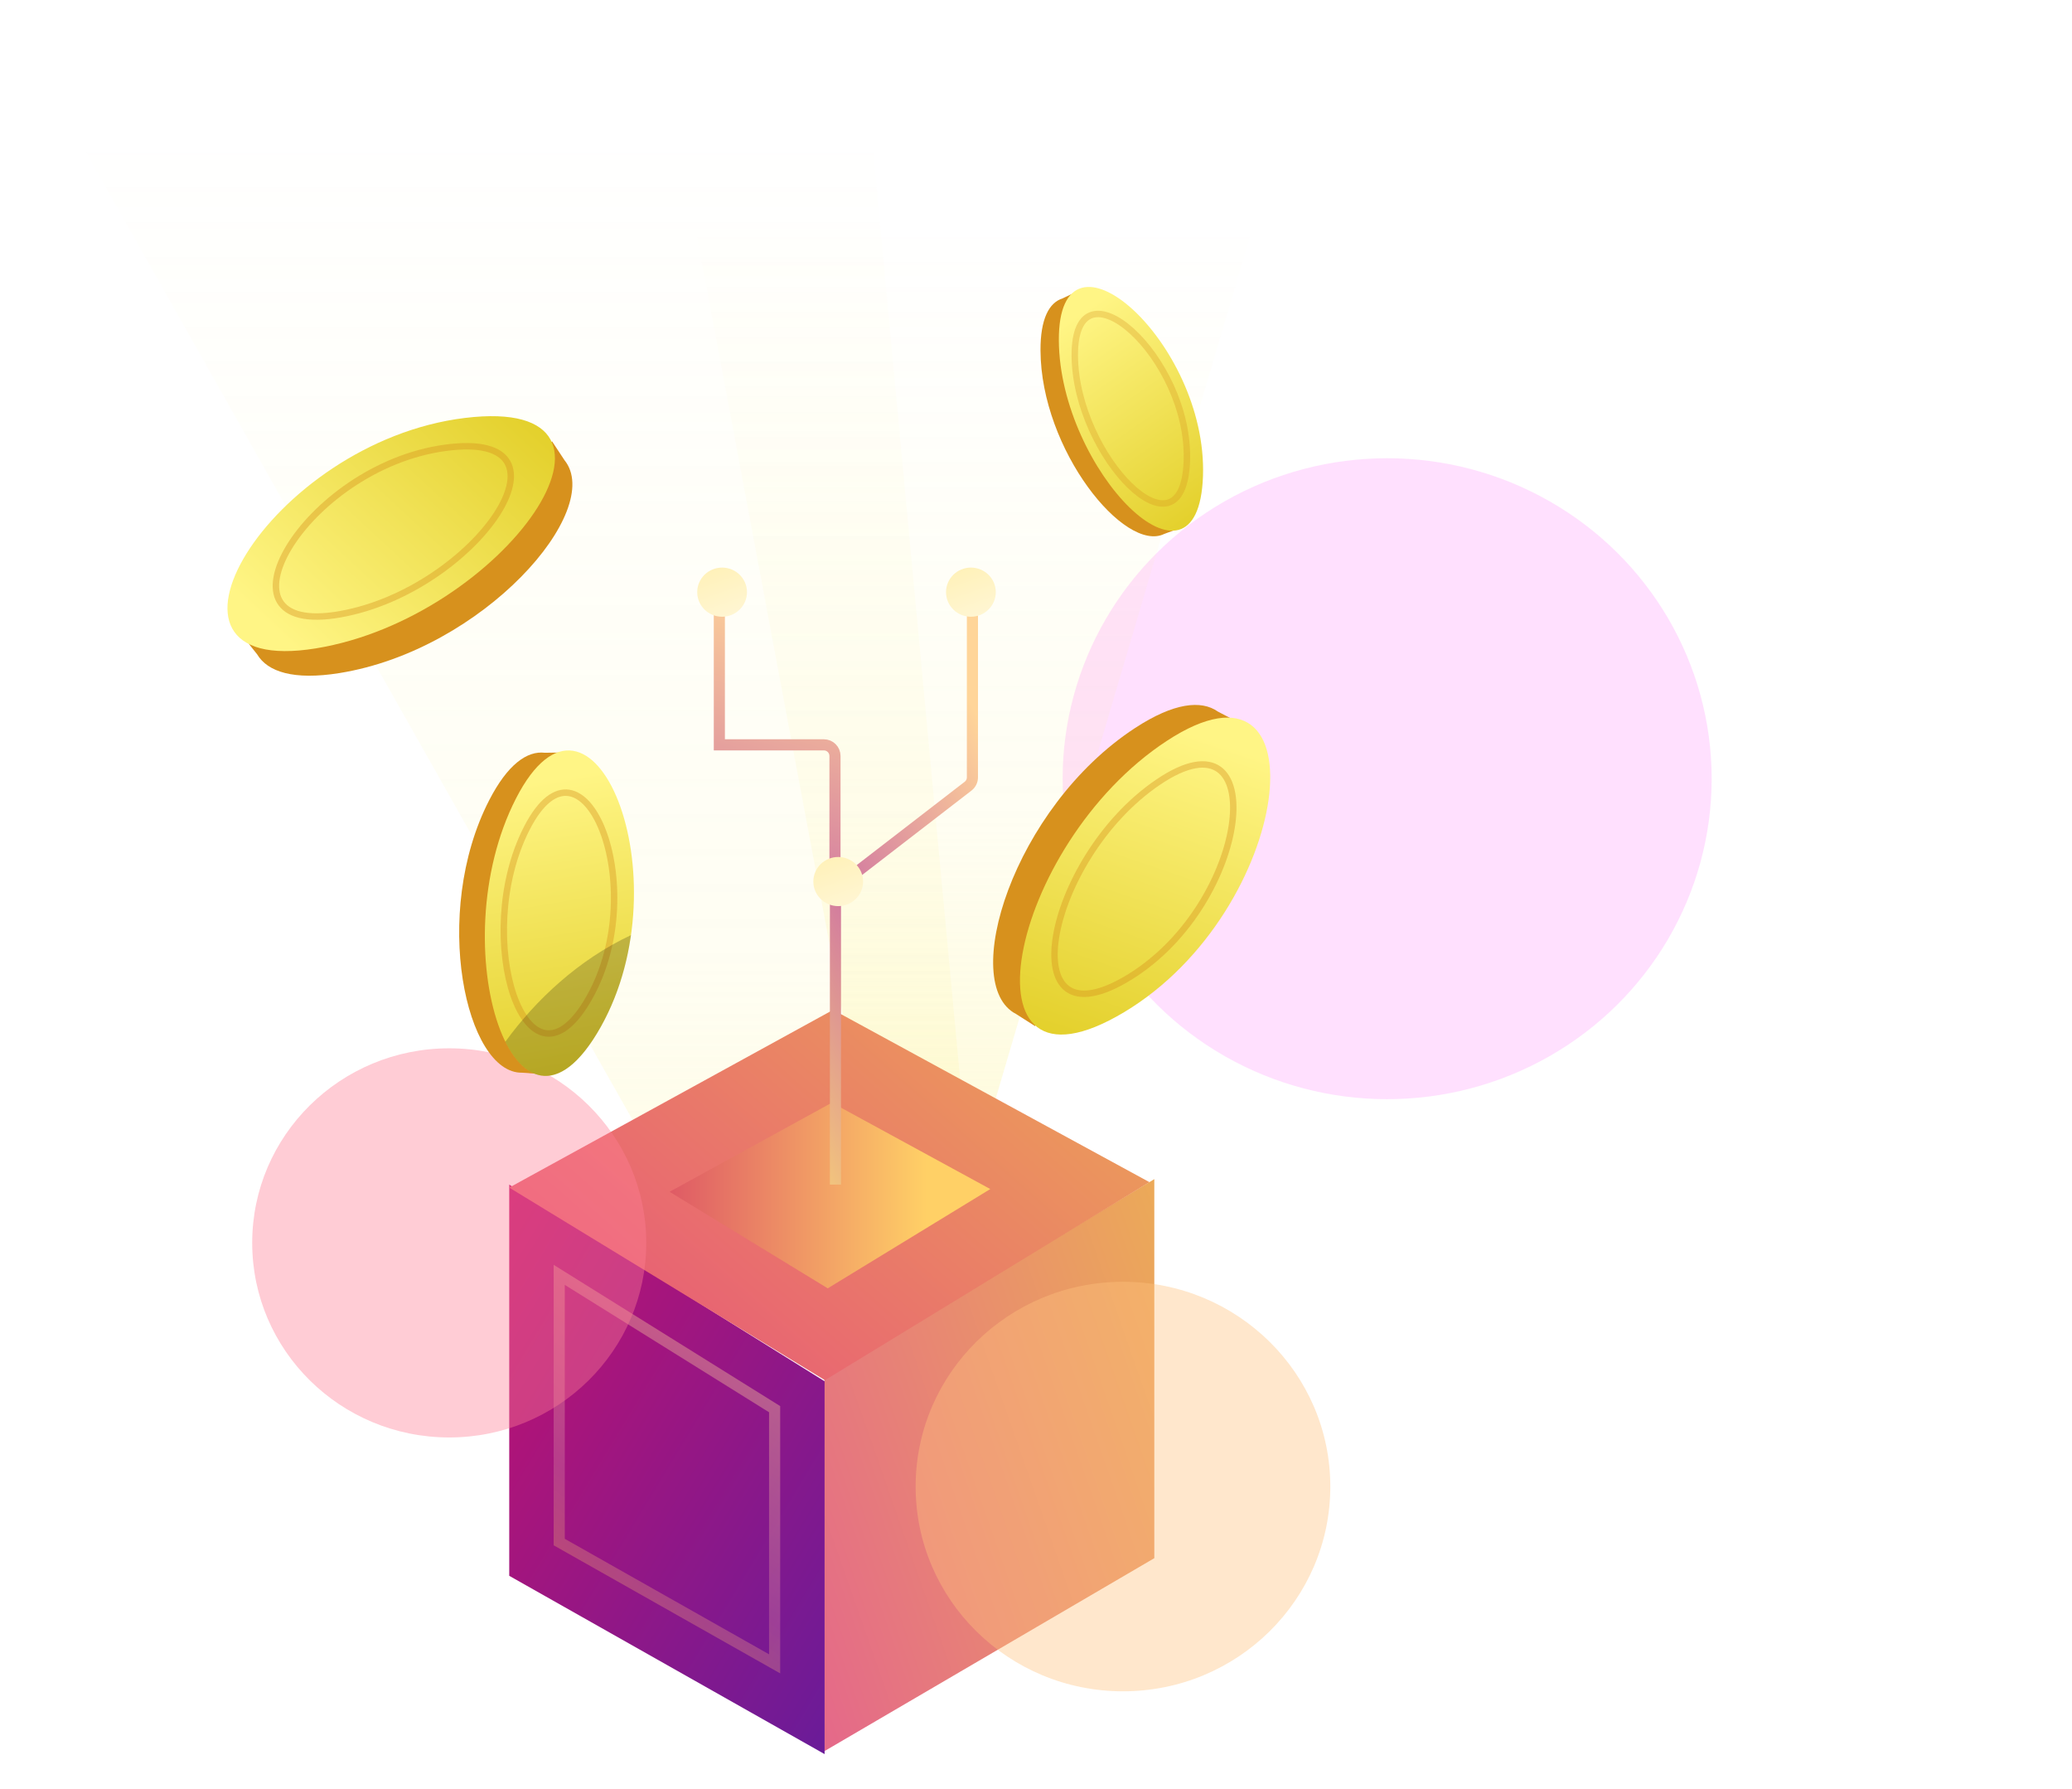 <svg width="161" height="139" viewBox="0 0 161 139" fill="none" xmlns="http://www.w3.org/2000/svg">
<g opacity="0.24" filter="url(#filter0_f_27_4190)">
<ellipse cx="107.785" cy="60.493" rx="25.216" ry="24.896" fill="#FF7EFA" fill-opacity="0.98"/>
</g>
<path d="M64.058 136.036L89.693 121.044V91.599L64.058 107.047V136.036Z" fill="url(#paint0_linear_27_4190)"/>
<path d="M64.074 136.264L39.569 122.414V92.023L64.074 107.302V136.264Z" fill="url(#paint1_linear_27_4190)"/>
<path opacity="0.4" d="M60.19 129.252L43.453 119.792V99.035L60.19 109.47V129.252Z" stroke="url(#paint2_linear_27_4190)" stroke-width="0.864"/>
<path opacity="0.405" d="M64.577 99.218L51.982 92.011L0 0H66.751L75.372 92.011L64.577 99.218Z" fill="url(#paint3_linear_27_4190)"/>
<path opacity="0.405" d="M75.371 92.105L100.56 6.748H51.981L69.974 102.774L75.371 92.105Z" fill="url(#paint4_linear_27_4190)"/>
<path d="M88.209 56.547C91.222 54.582 93.343 54.368 94.636 55.279L96.677 56.345L96.199 57.033C97.76 61.693 93.731 72.317 85.276 77.368C83.496 78.432 82.034 78.966 80.869 79.075L80.426 79.712L78.953 78.771C74.489 76.486 78.713 62.74 88.209 56.547Z" fill="#D7911D"/>
<path d="M90.666 57.553C78.303 65.649 74.224 86.5 87.361 78.621C100.497 70.741 103.03 49.457 90.666 57.553Z" fill="url(#paint5_linear_27_4190)"/>
<path opacity="0.4" d="M90.004 60.751C81.151 66.738 78.406 81.705 87.812 75.878C97.218 70.051 98.857 54.764 90.004 60.751Z" stroke="#D7911D" stroke-width="0.5"/>
<path d="M26.368 52.288C22.817 52.857 20.792 52.19 19.981 50.832L18.55 49.028L19.267 48.594C19.736 43.702 27.738 35.634 37.517 34.459C39.575 34.212 41.128 34.318 42.237 34.693L42.901 34.291L43.863 35.749C47.012 39.652 37.563 50.492 26.368 52.288Z" fill="#D7911D"/>
<path d="M24.533 50.37C39.12 48.002 51.327 30.613 36.122 32.468C20.916 34.323 9.945 52.737 24.533 50.37Z" fill="url(#paint6_linear_27_4190)"/>
<path opacity="0.4" d="M26.437 47.716C36.96 45.847 45.556 33.292 34.593 34.789C23.629 36.286 15.914 49.585 26.437 47.716Z" stroke="#D7911D" stroke-width="0.5"/>
<path d="M80.85 27.219C80.839 24.759 81.524 23.512 82.557 23.183L83.969 22.511L84.193 23.057C87.546 24.135 92.291 30.736 92.046 37.446C91.995 38.859 91.752 39.878 91.371 40.559L91.578 41.065L90.459 41.48C87.4 42.971 80.882 34.97 80.85 27.219Z" fill="#D7911D"/>
<path d="M82.275 26.45C82.338 36.555 93.114 47.42 93.475 36.983C93.837 26.545 82.213 16.345 82.275 26.45Z" fill="url(#paint7_linear_27_4190)"/>
<path opacity="0.3" d="M83.514 27.623C83.562 35.48 91.94 43.927 92.221 35.812C92.502 27.697 83.465 19.767 83.514 27.623Z" stroke="#D7911D" stroke-width="0.5"/>
<path d="M39.569 92.257L64.734 78.45L89.314 91.833L64.099 107.217L39.569 92.257Z" fill="url(#paint8_linear_27_4190)"/>
<path d="M52.029 92.582L64.635 85.661L76.947 92.37L64.317 100.082L52.029 92.582Z" fill="url(#paint9_linear_27_4190)"/>
<g opacity="0.405" filter="url(#filter1_f_27_4190)">
<ellipse cx="87.258" cy="115.48" rx="16.111" ry="15.906" fill="#FFC37E" fill-opacity="0.98"/>
</g>
<g opacity="0.405" filter="url(#filter2_f_27_4190)">
<ellipse cx="34.906" cy="96.551" rx="15.309" ry="15.115" fill="#FF7E95" fill-opacity="0.98"/>
</g>
<path d="M64.917 92.023V69.024L75.224 61.071C75.436 60.907 75.56 60.655 75.56 60.387V45.364" stroke="url(#paint10_linear_27_4190)" stroke-width="0.864"/>
<path d="M64.88 68.948V58.725C64.88 58.248 64.494 57.861 64.016 57.861H55.895V45.789" stroke="url(#paint11_linear_27_4190)" stroke-width="0.864"/>
<ellipse cx="56.109" cy="46.001" rx="1.933" ry="1.909" fill="url(#paint12_linear_27_4190)"/>
<ellipse cx="75.442" cy="46.001" rx="1.933" ry="1.909" fill="url(#paint13_linear_27_4190)"/>
<ellipse cx="65.132" cy="68.482" rx="1.933" ry="1.909" fill="url(#paint14_linear_27_4190)"/>
<path d="M38.012 62.163C39.449 59.369 40.965 58.312 42.337 58.477L44.344 58.448L44.278 59.184C47.469 62.151 48.994 72.103 44.762 79.583C43.871 81.158 42.993 82.187 42.156 82.761L42.095 83.442L40.574 83.33C36.205 83.43 33.483 70.968 38.012 62.163Z" fill="#D7911D"/>
<path d="M40.091 62.033C34.209 73.522 40.103 91.446 46.664 79.801C53.226 68.156 45.974 50.544 40.091 62.033Z" fill="url(#paint15_linear_27_4190)"/>
<path opacity="0.4" d="M40.934 64.341C36.581 72.842 40.942 86.106 45.798 77.489C50.654 68.872 45.287 55.839 40.934 64.341Z" stroke="#D7911D" stroke-width="0.5"/>
<path opacity="0.2" fill-rule="evenodd" clip-rule="evenodd" d="M49.03 72.643C49.022 72.647 49.014 72.651 49.005 72.655C45.009 74.528 41.644 77.646 39.267 80.926C40.942 84.306 43.737 84.997 46.666 79.801C47.932 77.553 48.684 75.083 49.03 72.643Z" fill="black"/>
<defs>
<filter id="filter0_f_27_4190" x="54.569" y="7.597" width="106.431" height="105.791" filterUnits="userSpaceOnUse" color-interpolation-filters="sRGB">
<feFlood flood-opacity="0" result="BackgroundImageFix"/>
<feBlend mode="normal" in="SourceGraphic" in2="BackgroundImageFix" result="shape"/>
<feGaussianBlur stdDeviation="14" result="effect1_foregroundBlur_27_4190"/>
</filter>
<filter id="filter1_f_27_4190" x="64.147" y="92.574" width="46.222" height="45.813" filterUnits="userSpaceOnUse" color-interpolation-filters="sRGB">
<feFlood flood-opacity="0" result="BackgroundImageFix"/>
<feBlend mode="normal" in="SourceGraphic" in2="BackgroundImageFix" result="shape"/>
<feGaussianBlur stdDeviation="3.5" result="effect1_foregroundBlur_27_4190"/>
</filter>
<filter id="filter2_f_27_4190" x="2.597" y="64.436" width="64.619" height="64.231" filterUnits="userSpaceOnUse" color-interpolation-filters="sRGB">
<feFlood flood-opacity="0" result="BackgroundImageFix"/>
<feBlend mode="normal" in="SourceGraphic" in2="BackgroundImageFix" result="shape"/>
<feGaussianBlur stdDeviation="8.5" result="effect1_foregroundBlur_27_4190"/>
</filter>
<linearGradient id="paint0_linear_27_4190" x1="79.187" y1="39.916" x2="-1.288" y2="68.104" gradientUnits="userSpaceOnUse">
<stop stop-color="#EDB64F"/>
<stop offset="1" stop-color="#DD26BC"/>
</linearGradient>
<linearGradient id="paint1_linear_27_4190" x1="76.544" y1="114.332" x2="28.061" y2="85.061" gradientUnits="userSpaceOnUse">
<stop stop-color="#6B1B98"/>
<stop offset="1" stop-color="#DE0F62"/>
</linearGradient>
<linearGradient id="paint2_linear_27_4190" x1="41.538" y1="91.481" x2="20.888" y2="119.592" gradientUnits="userSpaceOnUse">
<stop stop-color="#FFD599"/>
<stop offset="0.482" stop-color="#D178A0"/>
<stop offset="1" stop-color="#FFCE08"/>
</linearGradient>
<linearGradient id="paint3_linear_27_4190" x1="18.953" y1="10.582" x2="18.953" y2="140.581" gradientUnits="userSpaceOnUse">
<stop stop-color="#FDF27D" stop-opacity="0.01"/>
<stop offset="0.494" stop-color="#FCF17B" stop-opacity="0.24"/>
<stop offset="1" stop-color="#FBF079"/>
</linearGradient>
<linearGradient id="paint4_linear_27_4190" x1="42.659" y1="17.495" x2="42.659" y2="110.7" gradientUnits="userSpaceOnUse">
<stop stop-color="#FDF27D" stop-opacity="0.01"/>
<stop offset="0.494" stop-color="#FCF17B" stop-opacity="0.24"/>
<stop offset="1" stop-color="#FBF079"/>
</linearGradient>
<linearGradient id="paint5_linear_27_4190" x1="76.266" y1="51.412" x2="65.721" y2="82.338" gradientUnits="userSpaceOnUse">
<stop stop-color="#FFF585"/>
<stop offset="1" stop-color="#DCC613"/>
</linearGradient>
<linearGradient id="paint6_linear_27_4190" x1="35.19" y1="61.837" x2="57.402" y2="37.874" gradientUnits="userSpaceOnUse">
<stop stop-color="#FFF585"/>
<stop offset="1" stop-color="#DCC613"/>
</linearGradient>
<linearGradient id="paint7_linear_27_4190" x1="73.136" y1="31.77" x2="86.459" y2="50.992" gradientUnits="userSpaceOnUse">
<stop stop-color="#FFF585"/>
<stop offset="1" stop-color="#DCC613"/>
</linearGradient>
<linearGradient id="paint8_linear_27_4190" x1="81.947" y1="59.224" x2="32.608" y2="115.183" gradientUnits="userSpaceOnUse">
<stop stop-color="#EDB64F"/>
<stop offset="0.978" stop-color="#E64082"/>
</linearGradient>
<linearGradient id="paint9_linear_27_4190" x1="71.997" y1="84.087" x2="41.639" y2="84.087" gradientUnits="userSpaceOnUse">
<stop stop-color="#FFD066"/>
<stop offset="1" stop-color="#CE1D64"/>
</linearGradient>
<linearGradient id="paint10_linear_27_4190" x1="63.699" y1="33.7" x2="35.193" y2="49.681" gradientUnits="userSpaceOnUse">
<stop stop-color="#FFD599"/>
<stop offset="0.482" stop-color="#D178A0"/>
<stop offset="1" stop-color="#FFE26F"/>
</linearGradient>
<linearGradient id="paint11_linear_27_4190" x1="50.914" y1="42.693" x2="36.262" y2="87.525" gradientUnits="userSpaceOnUse">
<stop stop-color="#FFD599"/>
<stop offset="1" stop-color="#A014A8"/>
</linearGradient>
<linearGradient id="paint12_linear_27_4190" x1="63.379" y1="51.206" x2="59.599" y2="40.638" gradientUnits="userSpaceOnUse">
<stop stop-color="#FFFCF5"/>
<stop offset="1" stop-color="#FFEFAD"/>
</linearGradient>
<linearGradient id="paint13_linear_27_4190" x1="82.712" y1="51.206" x2="78.932" y2="40.638" gradientUnits="userSpaceOnUse">
<stop stop-color="#FFFCF5"/>
<stop offset="1" stop-color="#FFEFAD"/>
</linearGradient>
<linearGradient id="paint14_linear_27_4190" x1="72.402" y1="73.687" x2="68.622" y2="63.119" gradientUnits="userSpaceOnUse">
<stop stop-color="#FFFCF5"/>
<stop offset="1" stop-color="#FFEFAD"/>
</linearGradient>
<linearGradient id="paint15_linear_27_4190" x1="26.53" y1="63.309" x2="31.422" y2="91.859" gradientUnits="userSpaceOnUse">
<stop stop-color="#FFF585"/>
<stop offset="1" stop-color="#DCC613"/>
</linearGradient>
</defs>
</svg>
